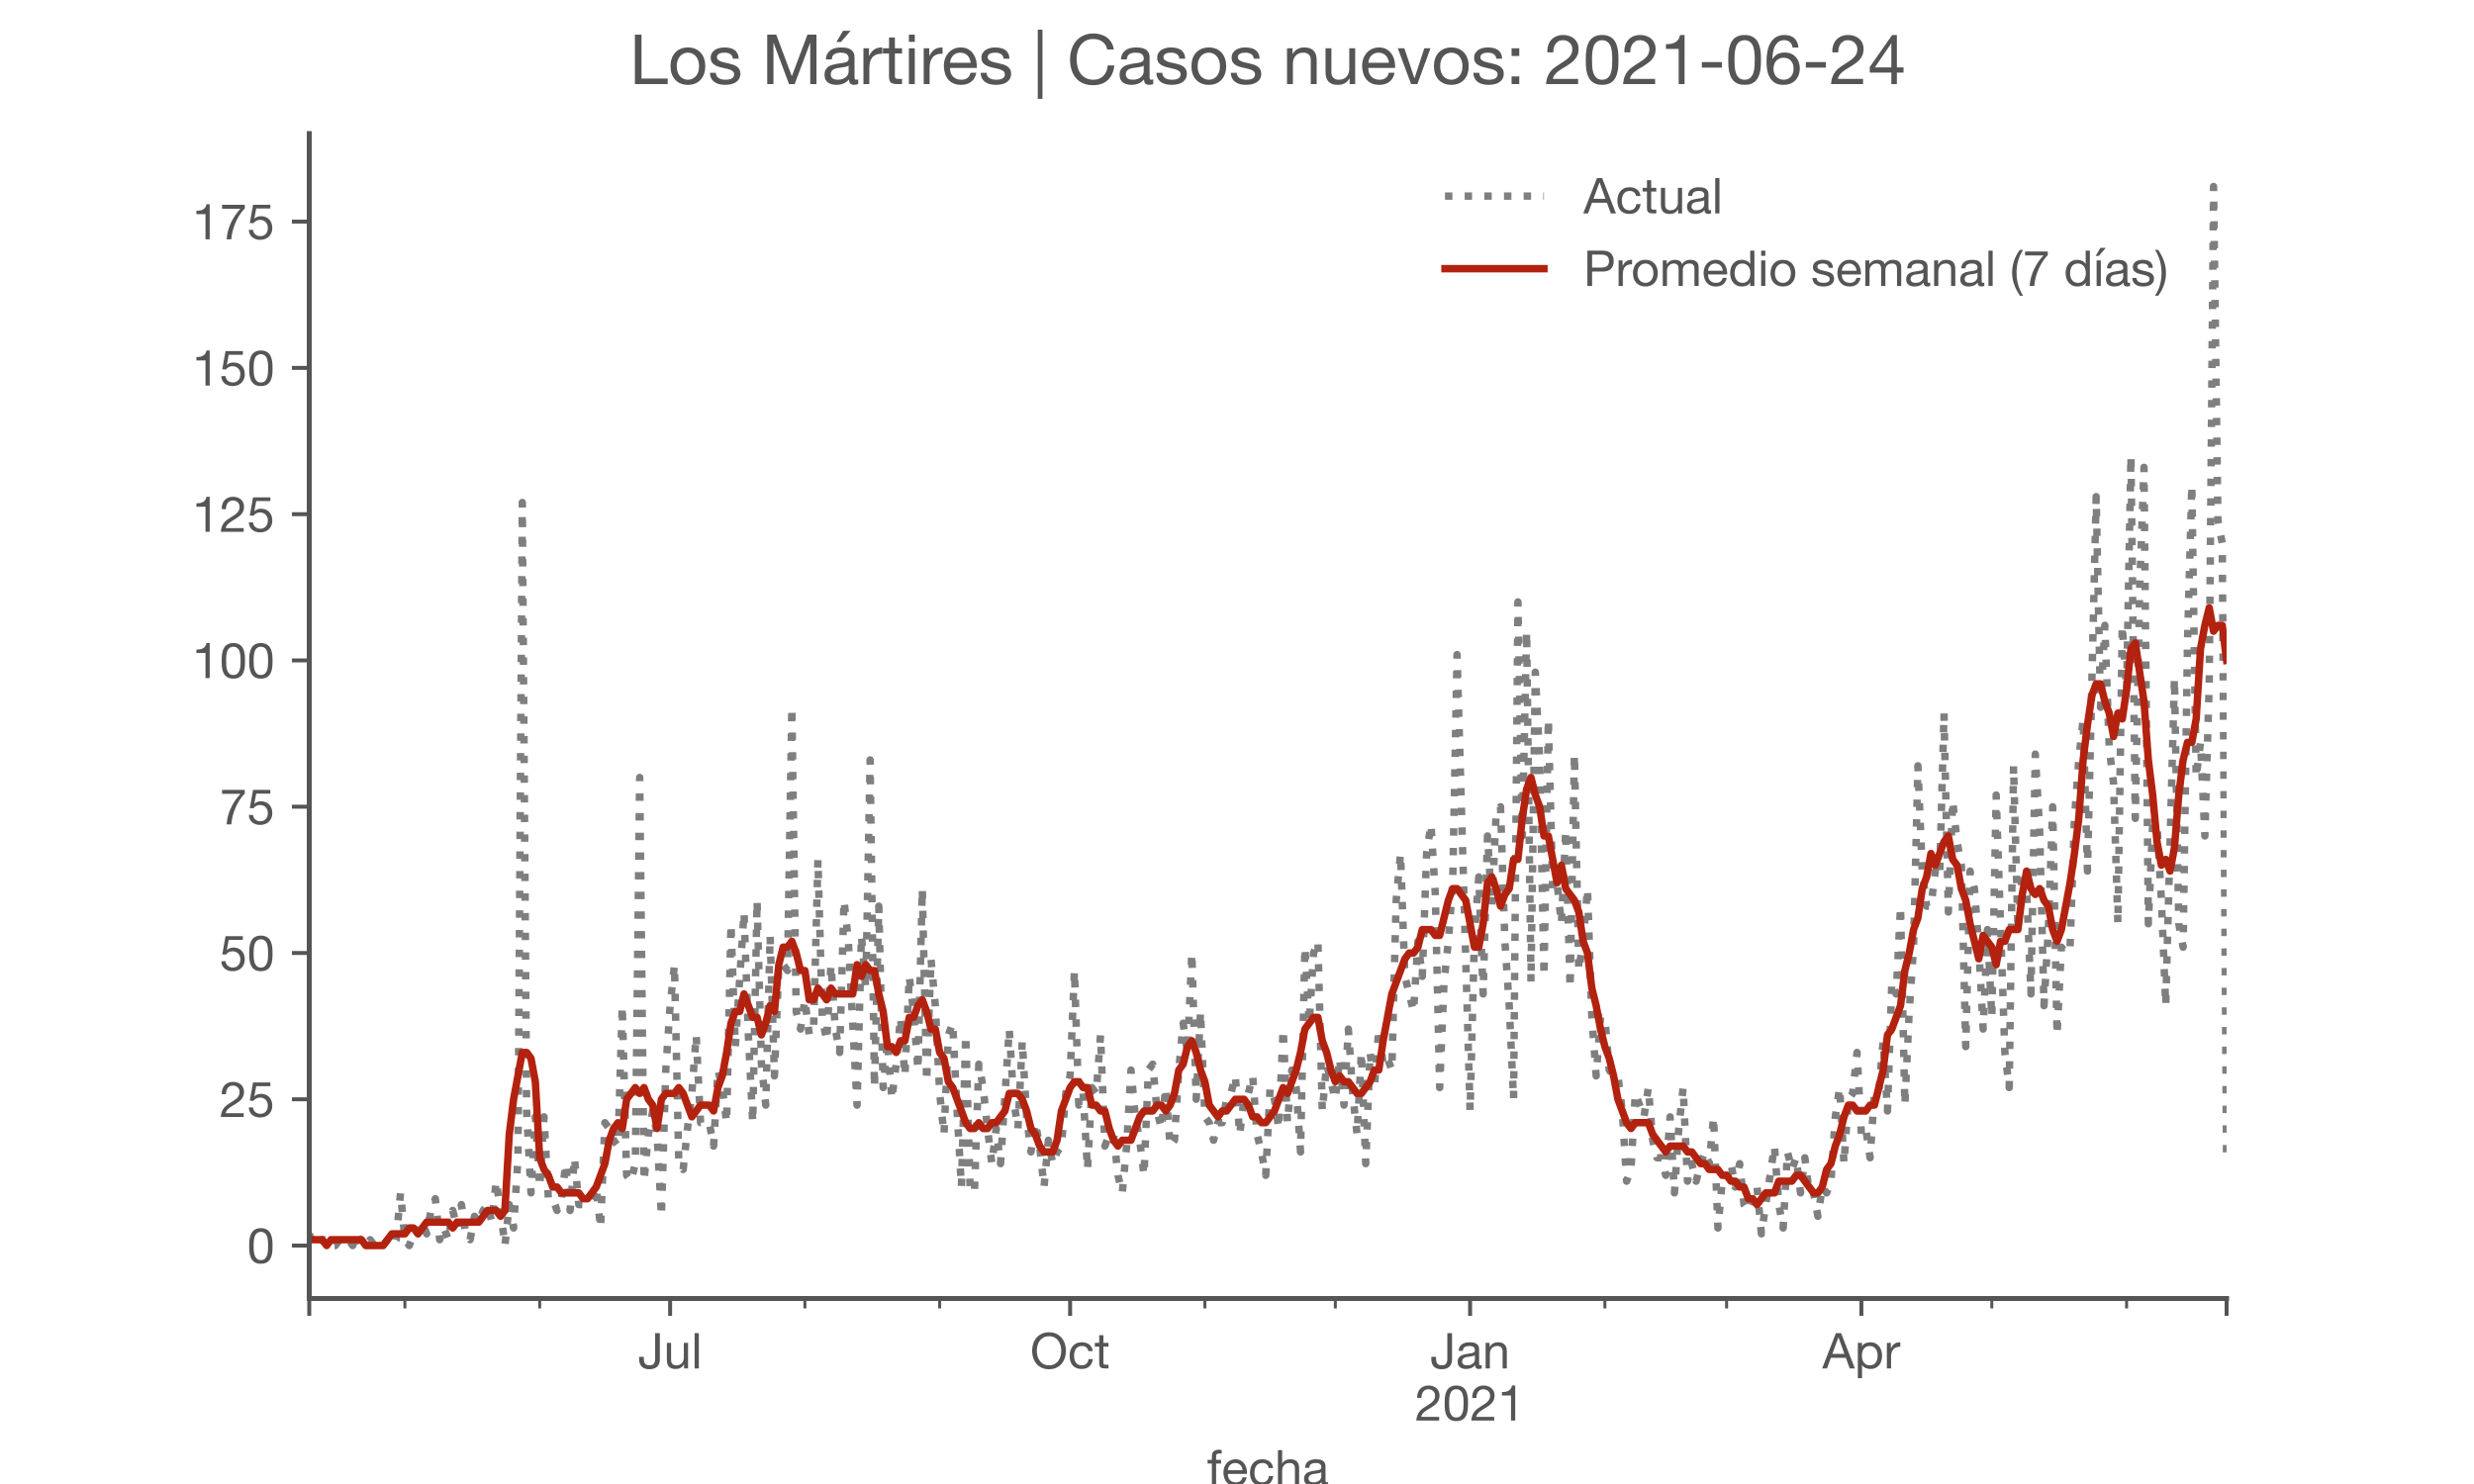 <?xml version="1.0" encoding="utf-8" standalone="no"?>
<!DOCTYPE svg PUBLIC "-//W3C//DTD SVG 1.1//EN"
  "http://www.w3.org/Graphics/SVG/1.1/DTD/svg11.dtd">
<!-- Created with matplotlib (https://matplotlib.org/) -->
<svg height="300pt" version="1.1" viewBox="0 0 500 300" width="500pt" xmlns="http://www.w3.org/2000/svg" xmlns:xlink="http://www.w3.org/1999/xlink">
 <defs>
  <style type="text/css">*{stroke-linecap:butt;stroke-linejoin:round;}</style>
 </defs>
 <g id="figure_1">
  <g id="patch_1">
   <path d="M 0 300 
L 500 300 
L 500 0 
L 0 0 
z
" style="fill:#ffffff;"/>
  </g>
  <g id="axes_1">
   <g id="patch_2">
    <path d="M 62.5 262.5 
L 450 262.5 
L 450 27 
L 62.5 27 
z
" style="fill:#ffffff;"/>
   </g>
   <g id="matplotlib.axis_1">
    <g id="xtick_1">
     <g id="line2d_1">
      <defs>
       <path d="M 0 0 
L 0 3.5 
" id="mb7d6f38ffa" style="stroke:#555555;stroke-width:0.8;"/>
      </defs>
      <g>
       <use style="fill:#555555;stroke:#555555;stroke-width:0.8;" x="62.5" xlink:href="#mb7d6f38ffa" y="262.5"/>
      </g>
     </g>
    </g>
    <g id="xtick_2">
     <g id="line2d_2">
      <g>
       <use style="fill:#555555;stroke:#555555;stroke-width:0.8;" x="135.431" xlink:href="#mb7d6f38ffa" y="262.5"/>
      </g>
     </g>
     <g id="text_1">
      <!-- Jul -->
      <g style="fill:#555555;" transform="translate(128.946 276.641)scale(0.1 -0.1)">
       <defs>
        <path d="M 44.094 17.797 
L 44.094 71.406 
L 34.594 71.406 
L 34.594 19.203 
Q 34.594 13.297 32.141 9.797 
Q 29.703 6.297 23.203 6.297 
Q 19.703 6.297 17.453 7.344 
Q 15.203 8.406 13.953 10.297 
Q 12.703 12.203 12.203 14.797 
Q 11.703 17.406 11.703 20.5 
L 11.703 23.5 
L 2.203 23.5 
L 2.203 19.094 
Q 2.203 8.906 7.594 3.656 
Q 13 -1.594 23 -1.594 
Q 29 -1.594 33.047 0.047 
Q 37.094 1.703 39.547 4.453 
Q 42 7.203 43.047 10.703 
Q 44.094 14.203 44.094 17.797 
z
" id="HelveticaNeue-74"/>
        <path d="M 49.203 0 
L 49.203 51.703 
L 40.703 51.703 
L 40.703 22.5 
Q 40.703 19 39.75 16.047 
Q 38.797 13.094 36.891 10.891 
Q 35 8.703 32.141 7.5 
Q 29.297 6.297 25.406 6.297 
Q 20.5 6.297 17.703 9.094 
Q 14.906 11.906 14.906 16.703 
L 14.906 51.703 
L 6.406 51.703 
L 6.406 17.703 
Q 6.406 13.5 7.25 10.047 
Q 8.094 6.594 10.188 4.094 
Q 12.297 1.594 15.688 0.25 
Q 19.094 -1.094 24.203 -1.094 
Q 29.906 -1.094 34.094 1.156 
Q 38.297 3.406 41 8.203 
L 41.203 8.203 
L 41.203 0 
z
" id="HelveticaNeue-117"/>
        <path d="M 6.906 71.406 
L 6.906 0 
L 15.406 0 
L 15.406 71.406 
z
" id="HelveticaNeue-108"/>
       </defs>
       <use xlink:href="#HelveticaNeue-74"/>
       <use x="51.9" xlink:href="#HelveticaNeue-117"/>
       <use x="107.5" xlink:href="#HelveticaNeue-108"/>
      </g>
     </g>
    </g>
    <g id="xtick_3">
     <g id="line2d_3">
      <g>
       <use style="fill:#555555;stroke:#555555;stroke-width:0.8;" x="216.27" xlink:href="#mb7d6f38ffa" y="262.5"/>
      </g>
     </g>
     <g id="text_2">
      <!-- Oct -->
      <g style="fill:#555555;" transform="translate(208.21 276.641)scale(0.1 -0.1)">
       <defs>
        <path d="M 13.297 35.703 
Q 13.297 41.094 14.688 46.344 
Q 16.094 51.594 19.094 55.797 
Q 22.094 60 26.797 62.547 
Q 31.5 65.094 38 65.094 
Q 44.5 65.094 49.203 62.547 
Q 53.906 60 56.906 55.797 
Q 59.906 51.594 61.297 46.344 
Q 62.703 41.094 62.703 35.703 
Q 62.703 30.297 61.297 25.047 
Q 59.906 19.797 56.906 15.594 
Q 53.906 11.406 49.203 8.844 
Q 44.5 6.297 38 6.297 
Q 31.5 6.297 26.797 8.844 
Q 22.094 11.406 19.094 15.594 
Q 16.094 19.797 14.688 25.047 
Q 13.297 30.297 13.297 35.703 
z
M 3.797 35.703 
Q 3.797 28.406 5.938 21.656 
Q 8.094 14.906 12.391 9.703 
Q 16.703 4.5 23.094 1.453 
Q 29.5 -1.594 38 -1.594 
Q 46.5 -1.594 52.891 1.453 
Q 59.297 4.5 63.594 9.703 
Q 67.906 14.906 70.047 21.656 
Q 72.203 28.406 72.203 35.703 
Q 72.203 43 70.047 49.75 
Q 67.906 56.5 63.594 61.703 
Q 59.297 66.906 52.891 70 
Q 46.5 73.094 38 73.094 
Q 29.5 73.094 23.094 70 
Q 16.703 66.906 12.391 61.703 
Q 8.094 56.5 5.938 49.75 
Q 3.797 43 3.797 35.703 
z
" id="HelveticaNeue-79"/>
        <path d="M 41.5 35.094 
L 50.297 35.094 
Q 49.797 39.703 47.891 43.047 
Q 46 46.406 43.047 48.594 
Q 40.094 50.797 36.25 51.844 
Q 32.406 52.906 28 52.906 
Q 21.906 52.906 17.297 50.75 
Q 12.703 48.594 9.641 44.844 
Q 6.594 41.094 5.094 36.047 
Q 3.594 31 3.594 25.203 
Q 3.594 19.406 5.141 14.547 
Q 6.703 9.703 9.75 6.203 
Q 12.797 2.703 17.344 0.797 
Q 21.906 -1.094 27.797 -1.094 
Q 37.703 -1.094 43.453 4.094 
Q 49.203 9.297 50.594 18.906 
L 41.906 18.906 
Q 41.094 12.906 37.547 9.594 
Q 34 6.297 27.703 6.297 
Q 23.703 6.297 20.797 7.891 
Q 17.906 9.5 16.094 12.141 
Q 14.297 14.797 13.438 18.188 
Q 12.594 21.594 12.594 25.203 
Q 12.594 29.094 13.391 32.75 
Q 14.203 36.406 16.047 39.203 
Q 17.906 42 21 43.703 
Q 24.094 45.406 28.703 45.406 
Q 34.094 45.406 37.297 42.703 
Q 40.5 40 41.5 35.094 
z
" id="HelveticaNeue-99"/>
        <path d="M 18.203 51.703 
L 18.203 67.203 
L 9.703 67.203 
L 9.703 51.703 
L 0.906 51.703 
L 0.906 44.203 
L 9.703 44.203 
L 9.703 11.297 
Q 9.703 7.703 10.391 5.5 
Q 11.094 3.297 12.547 2.094 
Q 14 0.906 16.344 0.453 
Q 18.703 0 22 0 
L 28.5 0 
L 28.5 7.5 
L 24.594 7.5 
Q 22.594 7.5 21.344 7.641 
Q 20.094 7.797 19.391 8.297 
Q 18.703 8.797 18.453 9.688 
Q 18.203 10.594 18.203 12.094 
L 18.203 44.203 
L 28.5 44.203 
L 28.5 51.703 
z
" id="HelveticaNeue-116"/>
       </defs>
       <use xlink:href="#HelveticaNeue-79"/>
       <use x="76" xlink:href="#HelveticaNeue-99"/>
       <use x="129.7" xlink:href="#HelveticaNeue-116"/>
      </g>
     </g>
    </g>
    <g id="xtick_4">
     <g id="line2d_4">
      <g>
       <use style="fill:#555555;stroke:#555555;stroke-width:0.8;" x="297.109" xlink:href="#mb7d6f38ffa" y="262.5"/>
      </g>
     </g>
     <g id="text_3">
      <!-- Jan -->
      <g style="fill:#555555;" transform="translate(289.049 276.641)scale(0.1 -0.1)">
       <defs>
        <path d="M 52.203 0.203 
Q 50 -1.094 46.094 -1.094 
Q 42.797 -1.094 40.844 0.75 
Q 38.906 2.594 38.906 6.797 
Q 35.406 2.594 30.75 0.75 
Q 26.094 -1.094 20.703 -1.094 
Q 17.203 -1.094 14.047 -0.297 
Q 10.906 0.5 8.594 2.203 
Q 6.297 3.906 4.938 6.656 
Q 3.594 9.406 3.594 13.297 
Q 3.594 17.703 5.094 20.5 
Q 6.594 23.297 9.047 25.047 
Q 11.5 26.797 14.641 27.688 
Q 17.797 28.594 21.094 29.203 
Q 24.594 29.906 27.75 30.25 
Q 30.906 30.594 33.297 31.25 
Q 35.703 31.906 37.094 33.156 
Q 38.5 34.406 38.5 36.797 
Q 38.5 39.594 37.453 41.297 
Q 36.406 43 34.75 43.891 
Q 33.094 44.797 31.047 45.094 
Q 29 45.406 27 45.406 
Q 21.594 45.406 18 43.344 
Q 14.406 41.297 14.094 35.594 
L 5.594 35.594 
Q 5.797 40.406 7.594 43.703 
Q 9.406 47 12.406 49.047 
Q 15.406 51.094 19.25 52 
Q 23.094 52.906 27.5 52.906 
Q 31 52.906 34.453 52.406 
Q 37.906 51.906 40.703 50.344 
Q 43.5 48.797 45.203 46 
Q 46.906 43.203 46.906 38.703 
L 46.906 12.094 
Q 46.906 9.094 47.25 7.688 
Q 47.594 6.297 49.594 6.297 
Q 50.703 6.297 52.203 6.797 
z
M 38.406 26.703 
Q 36.797 25.5 34.188 24.953 
Q 31.594 24.406 28.75 24.047 
Q 25.906 23.703 23 23.25 
Q 20.094 22.797 17.797 21.797 
Q 15.5 20.797 14.047 18.938 
Q 12.594 17.094 12.594 13.906 
Q 12.594 11.797 13.438 10.344 
Q 14.297 8.906 15.641 8 
Q 17 7.094 18.797 6.688 
Q 20.594 6.297 22.594 6.297 
Q 26.797 6.297 29.797 7.438 
Q 32.797 8.594 34.688 10.344 
Q 36.594 12.094 37.5 14.141 
Q 38.406 16.203 38.406 18 
z
" id="HelveticaNeue-97"/>
        <path d="M 6.406 51.703 
L 6.406 0 
L 14.906 0 
L 14.906 29.203 
Q 14.906 32.703 15.844 35.641 
Q 16.797 38.594 18.688 40.797 
Q 20.594 43 23.438 44.203 
Q 26.297 45.406 30.203 45.406 
Q 35.094 45.406 37.891 42.594 
Q 40.703 39.797 40.703 35 
L 40.703 0 
L 49.203 0 
L 49.203 34 
Q 49.203 38.203 48.344 41.641 
Q 47.5 45.094 45.391 47.594 
Q 43.297 50.094 39.891 51.5 
Q 36.5 52.906 31.406 52.906 
Q 19.906 52.906 14.594 43.5 
L 14.406 43.5 
L 14.406 51.703 
z
" id="HelveticaNeue-110"/>
       </defs>
       <use xlink:href="#HelveticaNeue-74"/>
       <use x="51.9" xlink:href="#HelveticaNeue-97"/>
       <use x="105.6" xlink:href="#HelveticaNeue-110"/>
      </g>
      <!-- 2021 -->
      <g style="fill:#555555;" transform="translate(285.99 287.18)scale(0.1 -0.1)">
       <defs>
        <path d="M 4.406 45.797 
L 12.906 45.797 
Q 12.797 49 13.547 52.141 
Q 14.297 55.297 16 57.797 
Q 17.703 60.297 20.344 61.844 
Q 23 63.406 26.703 63.406 
Q 29.5 63.406 32 62.5 
Q 34.5 61.594 36.344 59.891 
Q 38.203 58.203 39.297 55.844 
Q 40.406 53.5 40.406 50.594 
Q 40.406 46.906 39.25 44.094 
Q 38.094 41.297 35.844 38.891 
Q 33.594 36.5 30.188 34.141 
Q 26.797 31.797 22.297 29 
Q 18.594 26.797 15.188 24.297 
Q 11.797 21.797 9.094 18.5 
Q 6.406 15.203 4.656 10.75 
Q 2.906 6.297 2.406 0 
L 48.703 0 
L 48.703 7.5 
L 12.297 7.5 
Q 12.906 10.797 14.844 13.344 
Q 16.797 15.906 19.547 18.094 
Q 22.297 20.297 25.594 22.25 
Q 28.906 24.203 32.203 26.203 
Q 35.5 28.297 38.594 30.594 
Q 41.703 32.906 44.094 35.75 
Q 46.5 38.594 47.953 42.188 
Q 49.406 45.797 49.406 50.5 
Q 49.406 55.5 47.656 59.297 
Q 45.906 63.094 42.906 65.641 
Q 39.906 68.203 35.844 69.547 
Q 31.797 70.906 27.203 70.906 
Q 21.594 70.906 17.188 69 
Q 12.797 67.094 9.844 63.75 
Q 6.906 60.406 5.5 55.797 
Q 4.094 51.203 4.406 45.797 
z
" id="HelveticaNeue-50"/>
        <path d="M 13.203 34.906 
Q 13.203 37.5 13.25 40.641 
Q 13.297 43.797 13.75 46.938 
Q 14.203 50.094 15.047 53.094 
Q 15.906 56.094 17.547 58.344 
Q 19.203 60.594 21.703 62 
Q 24.203 63.406 27.797 63.406 
Q 31.406 63.406 33.906 62 
Q 36.406 60.594 38.047 58.344 
Q 39.703 56.094 40.547 53.094 
Q 41.406 50.094 41.844 46.938 
Q 42.297 43.797 42.344 40.641 
Q 42.406 37.5 42.406 34.906 
Q 42.406 30.906 42.156 25.953 
Q 41.906 21 40.547 16.641 
Q 39.203 12.297 36.203 9.297 
Q 33.203 6.297 27.797 6.297 
Q 22.406 6.297 19.406 9.297 
Q 16.406 12.297 15.047 16.641 
Q 13.703 21 13.453 25.953 
Q 13.203 30.906 13.203 34.906 
z
M 4.203 34.797 
Q 4.203 30.906 4.391 26.703 
Q 4.594 22.5 5.391 18.5 
Q 6.203 14.5 7.703 10.953 
Q 9.203 7.406 11.797 4.703 
Q 14.406 2 18.344 0.453 
Q 22.297 -1.094 27.797 -1.094 
Q 33.406 -1.094 37.297 0.453 
Q 41.203 2 43.797 4.703 
Q 46.406 7.406 47.906 10.953 
Q 49.406 14.5 50.203 18.5 
Q 51 22.5 51.203 26.703 
Q 51.406 30.906 51.406 34.797 
Q 51.406 38.703 51.203 42.891 
Q 51 47.094 50.203 51.094 
Q 49.406 55.094 47.906 58.688 
Q 46.406 62.297 43.797 65 
Q 41.203 67.703 37.25 69.297 
Q 33.297 70.906 27.797 70.906 
Q 22.297 70.906 18.344 69.297 
Q 14.406 67.703 11.797 65 
Q 9.203 62.297 7.703 58.688 
Q 6.203 55.094 5.391 51.094 
Q 4.594 47.094 4.391 42.891 
Q 4.203 38.703 4.203 34.797 
z
" id="HelveticaNeue-48"/>
        <path d="M 35.594 0 
L 35.594 70.906 
L 29.094 70.906 
Q 28.406 66.906 26.5 64.297 
Q 24.594 61.703 21.844 60.203 
Q 19.094 58.703 15.688 58.141 
Q 12.297 57.594 8.703 57.594 
L 8.703 50.797 
L 27.094 50.797 
L 27.094 0 
z
" id="HelveticaNeue-49"/>
       </defs>
       <use xlink:href="#HelveticaNeue-50"/>
       <use x="55.6" xlink:href="#HelveticaNeue-48"/>
       <use x="111.2" xlink:href="#HelveticaNeue-50"/>
       <use x="166.8" xlink:href="#HelveticaNeue-49"/>
      </g>
     </g>
    </g>
    <g id="xtick_5">
     <g id="line2d_5">
      <g>
       <use style="fill:#555555;stroke:#555555;stroke-width:0.8;" x="376.19" xlink:href="#mb7d6f38ffa" y="262.5"/>
      </g>
     </g>
     <g id="text_4">
      <!-- Apr -->
      <g style="fill:#555555;" transform="translate(368.321 276.641)scale(0.1 -0.1)">
       <defs>
        <path d="M 20.094 29.5 
L 32.203 62.797 
L 32.406 62.797 
L 44.297 29.5 
z
M 27.203 71.406 
L -0.594 0 
L 9.094 0 
L 17.094 21.5 
L 47.297 21.5 
L 55.094 0 
L 65.594 0 
L 37.703 71.406 
z
" id="HelveticaNeue-65"/>
        <path d="M 6.703 51.703 
L 6.703 -19.703 
L 15.203 -19.703 
L 15.203 6.906 
L 15.406 6.906 
Q 16.797 4.594 18.844 3.047 
Q 20.906 1.5 23.203 0.594 
Q 25.5 -0.297 27.844 -0.688 
Q 30.203 -1.094 32.094 -1.094 
Q 38 -1.094 42.453 1 
Q 46.906 3.094 49.844 6.75 
Q 52.797 10.406 54.25 15.297 
Q 55.703 20.203 55.703 25.703 
Q 55.703 31.203 54.203 36.094 
Q 52.703 41 49.75 44.75 
Q 46.797 48.5 42.344 50.703 
Q 37.906 52.906 31.906 52.906 
Q 26.5 52.906 22 50.953 
Q 17.5 49 15.406 44.703 
L 15.203 44.703 
L 15.203 51.703 
z
M 46.703 26.297 
Q 46.703 22.5 45.891 18.891 
Q 45.094 15.297 43.297 12.5 
Q 41.5 9.703 38.547 8 
Q 35.594 6.297 31.203 6.297 
Q 26.797 6.297 23.688 7.938 
Q 20.594 9.594 18.641 12.297 
Q 16.703 15 15.797 18.547 
Q 14.906 22.094 14.906 25.906 
Q 14.906 29.5 15.75 33 
Q 16.594 36.5 18.5 39.25 
Q 20.406 42 23.406 43.703 
Q 26.406 45.406 30.703 45.406 
Q 34.797 45.406 37.844 43.797 
Q 40.906 42.203 42.844 39.5 
Q 44.797 36.797 45.75 33.344 
Q 46.703 29.906 46.703 26.297 
z
" id="HelveticaNeue-112"/>
        <path d="M 6.094 51.703 
L 6.094 0 
L 14.594 0 
L 14.594 23 
Q 14.594 28 15.594 31.844 
Q 16.594 35.703 18.797 38.391 
Q 21 41.094 24.594 42.5 
Q 28.203 43.906 33.297 43.906 
L 33.297 52.906 
Q 26.406 53.094 21.906 50.094 
Q 17.406 47.094 14.297 40.797 
L 14.094 40.797 
L 14.094 51.703 
z
" id="HelveticaNeue-114"/>
       </defs>
       <use xlink:href="#HelveticaNeue-65"/>
       <use x="64.8" xlink:href="#HelveticaNeue-112"/>
       <use x="124.1" xlink:href="#HelveticaNeue-114"/>
      </g>
     </g>
    </g>
    <g id="xtick_6">
     <g id="line2d_6">
      <g>
       <use style="fill:#555555;stroke:#555555;stroke-width:0.8;" x="450" xlink:href="#mb7d6f38ffa" y="262.5"/>
      </g>
     </g>
    </g>
    <g id="xtick_7">
     <g id="line2d_7">
      <defs>
       <path d="M 0 0 
L 0 2 
" id="mb9c20e9022" style="stroke:#555555;stroke-width:0.6;"/>
      </defs>
      <g>
       <use style="fill:#555555;stroke:#555555;stroke-width:0.6;" x="81.831" xlink:href="#mb9c20e9022" y="262.5"/>
      </g>
     </g>
    </g>
    <g id="xtick_8">
     <g id="line2d_8">
      <g>
       <use style="fill:#555555;stroke:#555555;stroke-width:0.6;" x="109.07" xlink:href="#mb9c20e9022" y="262.5"/>
      </g>
     </g>
    </g>
    <g id="xtick_9">
     <g id="line2d_9">
      <g>
       <use style="fill:#555555;stroke:#555555;stroke-width:0.6;" x="162.67" xlink:href="#mb9c20e9022" y="262.5"/>
      </g>
     </g>
    </g>
    <g id="xtick_10">
     <g id="line2d_10">
      <g>
       <use style="fill:#555555;stroke:#555555;stroke-width:0.6;" x="189.909" xlink:href="#mb9c20e9022" y="262.5"/>
      </g>
     </g>
    </g>
    <g id="xtick_11">
     <g id="line2d_11">
      <g>
       <use style="fill:#555555;stroke:#555555;stroke-width:0.6;" x="243.509" xlink:href="#mb9c20e9022" y="262.5"/>
      </g>
     </g>
    </g>
    <g id="xtick_12">
     <g id="line2d_12">
      <g>
       <use style="fill:#555555;stroke:#555555;stroke-width:0.6;" x="269.87" xlink:href="#mb9c20e9022" y="262.5"/>
      </g>
     </g>
    </g>
    <g id="xtick_13">
     <g id="line2d_13">
      <g>
       <use style="fill:#555555;stroke:#555555;stroke-width:0.6;" x="324.348" xlink:href="#mb9c20e9022" y="262.5"/>
      </g>
     </g>
    </g>
    <g id="xtick_14">
     <g id="line2d_14">
      <g>
       <use style="fill:#555555;stroke:#555555;stroke-width:0.6;" x="348.951" xlink:href="#mb9c20e9022" y="262.5"/>
      </g>
     </g>
    </g>
    <g id="xtick_15">
     <g id="line2d_15">
      <g>
       <use style="fill:#555555;stroke:#555555;stroke-width:0.6;" x="402.551" xlink:href="#mb9c20e9022" y="262.5"/>
      </g>
     </g>
    </g>
    <g id="xtick_16">
     <g id="line2d_16">
      <g>
       <use style="fill:#555555;stroke:#555555;stroke-width:0.6;" x="429.79" xlink:href="#mb9c20e9022" y="262.5"/>
      </g>
     </g>
    </g>
    <g id="text_5">
     <!-- fecha -->
     <g style="fill:#555555;" transform="translate(243.935 300.291)scale(0.1 -0.1)">
      <defs>
       <path d="M 9.906 44.203 
L 9.906 0 
L 18.406 0 
L 18.406 44.203 
L 28.406 44.203 
L 28.406 51.703 
L 18.406 51.703 
L 18.406 58.906 
Q 18.406 62.297 20.094 63.5 
Q 21.797 64.703 24.906 64.703 
Q 26 64.703 27.297 64.547 
Q 28.594 64.406 29.703 64 
L 29.703 71.406 
Q 28.5 71.797 26.953 72 
Q 25.406 72.203 24.203 72.203 
Q 17.203 72.203 13.547 68.953 
Q 9.906 65.703 9.906 59.406 
L 9.906 51.703 
L 1.203 51.703 
L 1.203 44.203 
z
" id="HelveticaNeue-102"/>
       <path d="M 42.297 30.797 
L 12.594 30.797 
Q 12.797 33.797 13.891 36.438 
Q 15 39.094 16.891 41.094 
Q 18.797 43.094 21.438 44.25 
Q 24.094 45.406 27.406 45.406 
Q 30.594 45.406 33.25 44.25 
Q 35.906 43.094 37.844 41.141 
Q 39.797 39.203 40.938 36.5 
Q 42.094 33.797 42.297 30.797 
z
M 50.5 16.406 
L 42.094 16.406 
Q 41 11.297 37.547 8.797 
Q 34.094 6.297 28.703 6.297 
Q 24.5 6.297 21.391 7.688 
Q 18.297 9.094 16.297 11.438 
Q 14.297 13.797 13.391 16.844 
Q 12.5 19.906 12.594 23.297 
L 51.297 23.297 
Q 51.5 28 50.453 33.203 
Q 49.406 38.406 46.656 42.797 
Q 43.906 47.203 39.344 50.047 
Q 34.797 52.906 27.906 52.906 
Q 22.594 52.906 18.141 50.906 
Q 13.703 48.906 10.453 45.297 
Q 7.203 41.703 5.391 36.797 
Q 3.594 31.906 3.594 26 
Q 3.797 20.094 5.344 15.094 
Q 6.906 10.094 10 6.5 
Q 13.094 2.906 17.641 0.906 
Q 22.203 -1.094 28.406 -1.094 
Q 37.203 -1.094 43 3.297 
Q 48.797 7.703 50.5 16.406 
z
" id="HelveticaNeue-101"/>
       <path d="M 6.406 71.406 
L 6.406 0 
L 14.906 0 
L 14.906 29.203 
Q 14.906 32.703 15.844 35.641 
Q 16.797 38.594 18.688 40.797 
Q 20.594 43 23.438 44.203 
Q 26.297 45.406 30.203 45.406 
Q 35.094 45.406 37.891 42.594 
Q 40.703 39.797 40.703 35 
L 40.703 0 
L 49.203 0 
L 49.203 34 
Q 49.203 38.203 48.344 41.641 
Q 47.5 45.094 45.391 47.594 
Q 43.297 50.094 39.891 51.5 
Q 36.5 52.906 31.406 52.906 
Q 29.094 52.906 26.641 52.406 
Q 24.203 51.906 21.953 50.844 
Q 19.703 49.797 17.891 48.141 
Q 16.094 46.5 15.094 44.094 
L 14.906 44.094 
L 14.906 71.406 
z
" id="HelveticaNeue-104"/>
      </defs>
      <use xlink:href="#HelveticaNeue-102"/>
      <use x="29.6" xlink:href="#HelveticaNeue-101"/>
      <use x="83.3" xlink:href="#HelveticaNeue-99"/>
      <use x="137" xlink:href="#HelveticaNeue-104"/>
      <use x="192.6" xlink:href="#HelveticaNeue-97"/>
     </g>
    </g>
   </g>
   <g id="matplotlib.axis_2">
    <g id="ytick_1">
     <g id="line2d_17">
      <defs>
       <path d="M 0 0 
L -3.5 0 
" id="mc679910fbf" style="stroke:#555555;stroke-width:0.8;"/>
      </defs>
      <g>
       <use style="fill:#555555;stroke:#555555;stroke-width:0.8;" x="62.5" xlink:href="#mc679910fbf" y="251.795"/>
      </g>
     </g>
     <g id="text_6">
      <!-- 0 -->
      <g style="fill:#555555;" transform="translate(49.941 255.366)scale(0.1 -0.1)">
       <use xlink:href="#HelveticaNeue-48"/>
      </g>
     </g>
    </g>
    <g id="ytick_2">
     <g id="line2d_18">
      <g>
       <use style="fill:#555555;stroke:#555555;stroke-width:0.8;" x="62.5" xlink:href="#mc679910fbf" y="222.225"/>
      </g>
     </g>
     <g id="text_7">
      <!-- 25 -->
      <g style="fill:#555555;" transform="translate(44.381 225.795)scale(0.1 -0.1)">
       <defs>
        <path d="M 47 62.203 
L 47 69.703 
L 12 69.703 
L 5.406 32.906 
L 12.703 32.5 
Q 15.203 35.5 18.453 37.344 
Q 21.703 39.203 25.906 39.203 
Q 29.5 39.203 32.453 38 
Q 35.406 36.797 37.5 34.641 
Q 39.594 32.5 40.75 29.547 
Q 41.906 26.594 41.906 23.094 
Q 41.906 18.906 40.703 15.75 
Q 39.5 12.594 37.453 10.5 
Q 35.406 8.406 32.656 7.344 
Q 29.906 6.297 26.906 6.297 
Q 23.703 6.297 21.047 7.25 
Q 18.406 8.203 16.453 9.953 
Q 14.5 11.703 13.344 14.047 
Q 12.203 16.406 12 19.094 
L 3.5 19.094 
Q 3.594 14.297 5.391 10.5 
Q 7.203 6.703 10.297 4.141 
Q 13.406 1.594 17.453 0.25 
Q 21.5 -1.094 26.094 -1.094 
Q 32.297 -1.094 36.938 0.844 
Q 41.594 2.797 44.688 6.094 
Q 47.797 9.406 49.344 13.656 
Q 50.906 17.906 50.906 22.406 
Q 50.906 28.5 49.094 33.047 
Q 47.297 37.594 44.188 40.641 
Q 41.094 43.703 36.891 45.203 
Q 32.703 46.703 28 46.703 
Q 24.406 46.703 20.75 45.453 
Q 17.094 44.203 14.797 41.594 
L 14.594 41.797 
L 18.406 62.203 
z
" id="HelveticaNeue-53"/>
       </defs>
       <use xlink:href="#HelveticaNeue-50"/>
       <use x="55.6" xlink:href="#HelveticaNeue-53"/>
      </g>
     </g>
    </g>
    <g id="ytick_3">
     <g id="line2d_19">
      <g>
       <use style="fill:#555555;stroke:#555555;stroke-width:0.8;" x="62.5" xlink:href="#mc679910fbf" y="192.654"/>
      </g>
     </g>
     <g id="text_8">
      <!-- 50 -->
      <g style="fill:#555555;" transform="translate(44.381 196.225)scale(0.1 -0.1)">
       <use xlink:href="#HelveticaNeue-53"/>
       <use x="55.6" xlink:href="#HelveticaNeue-48"/>
      </g>
     </g>
    </g>
    <g id="ytick_4">
     <g id="line2d_20">
      <g>
       <use style="fill:#555555;stroke:#555555;stroke-width:0.8;" x="62.5" xlink:href="#mc679910fbf" y="163.084"/>
      </g>
     </g>
     <g id="text_9">
      <!-- 75 -->
      <g style="fill:#555555;" transform="translate(44.381 166.654)scale(0.1 -0.1)">
       <defs>
        <path d="M 50.906 62.406 
L 50.906 69.703 
L 5 69.703 
L 5 61.703 
L 42.203 61.703 
Q 36.594 55.797 31.75 48.797 
Q 26.906 41.797 23.203 33.938 
Q 19.5 26.094 17.141 17.547 
Q 14.797 9 14.203 0 
L 23.703 0 
Q 24.203 8.297 26.5 17.094 
Q 28.797 25.906 32.438 34.203 
Q 36.094 42.5 40.797 49.797 
Q 45.5 57.094 50.906 62.406 
z
" id="HelveticaNeue-55"/>
       </defs>
       <use xlink:href="#HelveticaNeue-55"/>
       <use x="55.6" xlink:href="#HelveticaNeue-53"/>
      </g>
     </g>
    </g>
    <g id="ytick_5">
     <g id="line2d_21">
      <g>
       <use style="fill:#555555;stroke:#555555;stroke-width:0.8;" x="62.5" xlink:href="#mc679910fbf" y="133.513"/>
      </g>
     </g>
     <g id="text_10">
      <!-- 100 -->
      <g style="fill:#555555;" transform="translate(38.822 137.083)scale(0.1 -0.1)">
       <use xlink:href="#HelveticaNeue-49"/>
       <use x="55.6" xlink:href="#HelveticaNeue-48"/>
       <use x="111.2" xlink:href="#HelveticaNeue-48"/>
      </g>
     </g>
    </g>
    <g id="ytick_6">
     <g id="line2d_22">
      <g>
       <use style="fill:#555555;stroke:#555555;stroke-width:0.8;" x="62.5" xlink:href="#mc679910fbf" y="103.943"/>
      </g>
     </g>
     <g id="text_11">
      <!-- 125 -->
      <g style="fill:#555555;" transform="translate(38.822 107.513)scale(0.1 -0.1)">
       <use xlink:href="#HelveticaNeue-49"/>
       <use x="55.6" xlink:href="#HelveticaNeue-50"/>
       <use x="111.2" xlink:href="#HelveticaNeue-53"/>
      </g>
     </g>
    </g>
    <g id="ytick_7">
     <g id="line2d_23">
      <g>
       <use style="fill:#555555;stroke:#555555;stroke-width:0.8;" x="62.5" xlink:href="#mc679910fbf" y="74.372"/>
      </g>
     </g>
     <g id="text_12">
      <!-- 150 -->
      <g style="fill:#555555;" transform="translate(38.822 77.942)scale(0.1 -0.1)">
       <use xlink:href="#HelveticaNeue-49"/>
       <use x="55.6" xlink:href="#HelveticaNeue-53"/>
       <use x="111.2" xlink:href="#HelveticaNeue-48"/>
      </g>
     </g>
    </g>
    <g id="ytick_8">
     <g id="line2d_24">
      <g>
       <use style="fill:#555555;stroke:#555555;stroke-width:0.8;" x="62.5" xlink:href="#mc679910fbf" y="44.801"/>
      </g>
     </g>
     <g id="text_13">
      <!-- 175 -->
      <g style="fill:#555555;" transform="translate(38.822 48.372)scale(0.1 -0.1)">
       <use xlink:href="#HelveticaNeue-49"/>
       <use x="55.6" xlink:href="#HelveticaNeue-55"/>
       <use x="111.2" xlink:href="#HelveticaNeue-53"/>
      </g>
     </g>
    </g>
   </g>
   <g id="line2d_25">
    <path clip-path="url(#pcf7be9cd0e)" d="M 62.5 249.43 
L 63.379 251.795 
L 64.257 251.795 
L 65.136 250.613 
L 66.015 250.613 
L 66.893 251.795 
L 67.772 251.795 
L 68.651 250.613 
L 70.408 250.613 
L 71.287 251.795 
L 72.166 249.43 
L 73.044 251.795 
L 73.923 251.795 
L 74.802 250.613 
L 75.68 251.795 
L 77.438 251.795 
L 78.316 250.613 
L 79.195 251.795 
L 80.074 250.613 
L 80.952 241.15 
L 81.831 250.613 
L 82.71 251.795 
L 83.588 249.43 
L 84.467 249.43 
L 85.346 247.064 
L 86.224 249.43 
L 87.103 244.699 
L 87.982 242.333 
L 88.861 250.613 
L 89.739 248.247 
L 90.618 250.613 
L 91.497 244.699 
L 92.375 248.247 
L 93.254 243.516 
L 94.133 249.43 
L 95.011 250.613 
L 95.89 245.881 
L 96.769 247.064 
L 97.647 244.699 
L 98.526 243.516 
L 99.405 247.064 
L 100.283 238.784 
L 101.162 244.699 
L 102.041 251.795 
L 102.92 243.516 
L 103.798 248.247 
L 104.677 234.053 
L 105.556 101.577 
L 106.434 224.591 
L 107.313 241.15 
L 108.192 225.773 
L 109.07 239.967 
L 109.949 225.773 
L 110.828 242.333 
L 111.706 242.333 
L 112.585 244.699 
L 113.464 242.333 
L 114.342 235.236 
L 115.221 244.699 
L 116.1 234.053 
L 116.978 243.516 
L 118.736 243.516 
L 119.615 242.333 
L 120.493 239.967 
L 121.372 248.247 
L 122.251 226.956 
L 123.129 228.139 
L 124.008 230.505 
L 124.887 231.687 
L 125.765 203.3 
L 126.644 237.602 
L 127.523 238.784 
L 128.401 235.236 
L 129.28 157.17 
L 130.159 238.784 
L 131.037 229.322 
L 131.916 224.591 
L 132.795 229.322 
L 133.673 245.881 
L 134.552 216.311 
L 135.431 203.3 
L 136.31 195.02 
L 137.188 235.236 
L 138.067 236.419 
L 138.946 228.139 
L 139.824 221.042 
L 140.703 209.214 
L 141.582 226.956 
L 143.339 226.956 
L 144.218 231.687 
L 145.096 216.311 
L 145.975 219.859 
L 146.854 226.956 
L 147.732 186.74 
L 148.611 211.579 
L 150.368 184.375 
L 151.247 209.214 
L 152.126 226.956 
L 153.005 182.009 
L 153.883 215.128 
L 154.762 223.408 
L 155.641 189.106 
L 156.519 217.494 
L 157.398 195.02 
L 158.277 195.02 
L 159.155 196.203 
L 160.034 142.976 
L 160.913 204.483 
L 161.791 208.031 
L 162.67 202.117 
L 163.549 209.214 
L 164.427 208.031 
L 165.306 173.729 
L 166.185 205.665 
L 167.063 210.397 
L 167.942 195.02 
L 168.821 208.031 
L 169.7 212.762 
L 170.578 182.009 
L 171.457 190.289 
L 173.214 223.408 
L 174.093 189.106 
L 174.972 199.751 
L 175.85 153.621 
L 176.729 219.859 
L 177.608 183.192 
L 178.486 219.859 
L 179.365 210.397 
L 180.244 222.225 
L 181.122 215.128 
L 182.001 205.665 
L 182.88 217.494 
L 183.759 197.386 
L 184.637 204.483 
L 185.516 216.311 
L 186.395 179.643 
L 187.273 218.676 
L 188.152 193.837 
L 189.031 203.3 
L 189.909 221.042 
L 190.788 229.322 
L 191.667 209.214 
L 192.545 206.848 
L 193.424 224.591 
L 194.303 239.967 
L 195.181 209.214 
L 196.06 239.967 
L 196.939 241.15 
L 197.817 215.128 
L 198.696 219.859 
L 199.575 228.139 
L 200.454 235.236 
L 201.332 228.139 
L 202.211 235.236 
L 203.968 208.031 
L 204.847 222.225 
L 205.726 228.139 
L 206.604 210.397 
L 207.483 225.773 
L 208.362 232.87 
L 209.24 226.956 
L 210.119 231.687 
L 210.998 239.967 
L 211.876 230.505 
L 212.755 235.236 
L 213.634 232.87 
L 214.512 231.687 
L 215.391 221.042 
L 216.27 217.494 
L 217.149 196.203 
L 218.027 223.408 
L 218.906 221.042 
L 219.785 236.419 
L 220.663 219.859 
L 221.542 221.042 
L 222.421 209.214 
L 223.299 231.687 
L 224.178 229.322 
L 225.057 229.322 
L 225.935 237.602 
L 226.814 241.15 
L 227.693 231.687 
L 228.571 216.311 
L 229.45 225.773 
L 230.329 230.505 
L 231.207 237.602 
L 232.086 216.311 
L 232.965 215.128 
L 233.844 224.591 
L 234.722 228.139 
L 235.601 219.859 
L 236.48 231.687 
L 237.358 230.505 
L 238.237 216.311 
L 239.116 206.848 
L 239.994 212.762 
L 240.873 192.654 
L 241.752 222.225 
L 242.63 204.483 
L 243.509 225.773 
L 244.388 226.956 
L 245.266 230.505 
L 246.145 226.956 
L 247.024 226.956 
L 247.902 222.225 
L 248.781 221.042 
L 249.66 217.494 
L 250.539 229.322 
L 251.417 222.225 
L 252.296 221.042 
L 253.175 217.494 
L 254.053 229.322 
L 254.932 232.87 
L 255.811 237.602 
L 256.689 219.859 
L 257.568 222.225 
L 258.447 228.139 
L 259.325 208.031 
L 260.204 226.956 
L 261.083 216.311 
L 261.961 219.859 
L 262.84 232.87 
L 263.719 191.471 
L 264.598 206.848 
L 265.476 192.654 
L 266.355 190.289 
L 267.234 224.591 
L 268.112 215.128 
L 269.87 222.225 
L 270.748 213.945 
L 271.627 223.408 
L 272.506 208.031 
L 273.384 221.042 
L 274.263 229.322 
L 275.142 212.762 
L 276.02 235.236 
L 276.899 212.762 
L 277.778 219.859 
L 278.656 208.031 
L 279.535 215.128 
L 280.414 213.945 
L 281.293 216.311 
L 282.171 182.009 
L 283.05 172.546 
L 283.929 197.386 
L 285.686 204.483 
L 286.565 190.289 
L 287.443 197.386 
L 288.322 172.546 
L 289.201 166.632 
L 290.079 180.826 
L 290.958 219.859 
L 291.837 198.568 
L 292.715 190.289 
L 293.594 178.46 
L 294.473 132.33 
L 297.109 224.591 
L 297.988 189.106 
L 298.866 177.278 
L 299.745 200.934 
L 300.624 168.998 
L 301.502 183.192 
L 302.381 164.267 
L 303.26 163.084 
L 304.138 190.289 
L 305.017 203.3 
L 305.896 222.225 
L 306.774 121.685 
L 307.653 168.998 
L 308.532 127.599 
L 309.41 198.568 
L 310.289 135.879 
L 311.168 153.621 
L 312.046 197.386 
L 312.925 145.341 
L 313.804 179.643 
L 314.683 178.46 
L 315.561 186.74 
L 316.44 167.815 
L 317.319 199.751 
L 318.197 152.438 
L 319.076 196.203 
L 319.955 190.289 
L 320.833 179.643 
L 321.712 205.665 
L 322.591 217.494 
L 323.469 205.665 
L 324.348 205.665 
L 325.227 216.311 
L 326.105 217.494 
L 326.984 217.494 
L 327.863 224.591 
L 328.741 238.784 
L 329.62 236.419 
L 330.499 221.042 
L 332.256 225.773 
L 333.135 219.859 
L 334.014 230.505 
L 334.892 234.053 
L 335.771 234.053 
L 336.65 237.602 
L 337.528 225.773 
L 338.407 241.15 
L 339.286 228.139 
L 340.164 219.859 
L 341.043 238.784 
L 341.922 235.236 
L 342.8 238.784 
L 343.679 235.236 
L 344.558 232.87 
L 345.437 235.236 
L 346.315 225.773 
L 347.194 248.247 
L 348.073 238.784 
L 348.951 238.784 
L 349.83 235.236 
L 350.709 239.967 
L 351.587 235.236 
L 352.466 243.516 
L 353.345 244.699 
L 355.102 239.967 
L 355.981 249.43 
L 358.617 231.687 
L 359.495 243.516 
L 360.374 248.247 
L 361.253 232.87 
L 362.132 236.419 
L 363.01 234.053 
L 363.889 241.15 
L 364.768 234.053 
L 365.646 241.15 
L 366.525 241.15 
L 367.404 245.881 
L 368.282 239.967 
L 369.161 241.15 
L 370.04 238.784 
L 370.918 225.773 
L 371.797 219.859 
L 372.676 235.236 
L 373.554 222.225 
L 374.433 221.042 
L 375.312 212.762 
L 376.19 229.322 
L 377.069 228.139 
L 377.948 234.053 
L 378.827 221.042 
L 379.705 221.042 
L 380.584 210.397 
L 381.463 224.591 
L 382.341 198.568 
L 383.22 200.934 
L 384.099 183.192 
L 384.977 223.408 
L 385.856 204.483 
L 386.735 191.471 
L 387.613 154.804 
L 388.492 176.095 
L 389.371 183.192 
L 390.249 183.192 
L 391.128 176.095 
L 392.007 177.278 
L 392.885 144.159 
L 393.764 184.375 
L 394.643 161.901 
L 395.522 170.181 
L 396.4 174.912 
L 397.279 211.579 
L 398.158 176.095 
L 399.036 179.643 
L 399.915 191.471 
L 400.794 208.031 
L 401.672 187.923 
L 402.551 205.665 
L 403.43 160.718 
L 405.187 212.762 
L 406.066 219.859 
L 406.944 154.804 
L 407.823 187.923 
L 408.702 176.095 
L 409.58 179.643 
L 410.459 200.934 
L 411.338 152.438 
L 412.217 167.815 
L 413.095 203.3 
L 413.974 187.923 
L 414.853 163.084 
L 415.731 209.214 
L 416.61 191.471 
L 417.489 192.654 
L 418.367 191.471 
L 419.246 165.449 
L 420.125 153.621 
L 421.003 145.341 
L 421.882 176.095 
L 423.639 100.394 
L 424.518 142.976 
L 425.397 126.416 
L 426.276 151.256 
L 427.154 158.352 
L 428.033 186.74 
L 428.912 126.416 
L 429.79 139.427 
L 430.669 92.114 
L 431.548 165.449 
L 432.426 119.319 
L 433.305 94.48 
L 434.184 186.74 
L 435.062 166.632 
L 435.941 166.632 
L 436.82 182.009 
L 437.698 203.3 
L 439.456 137.062 
L 440.334 186.74 
L 441.213 191.471 
L 442.092 129.965 
L 442.971 98.029 
L 443.849 157.17 
L 444.728 150.073 
L 445.607 168.998 
L 446.485 138.244 
L 447.364 37.705 
L 448.243 105.125 
L 449.121 109.857 
L 450 235.236 
L 450 235.236 
" style="fill:none;stroke:#000000;stroke-dasharray:1.5,2.475;stroke-dashoffset:0;stroke-opacity:0.5;stroke-width:1.5;"/>
   </g>
   <g id="line2d_26">
    <path clip-path="url(#pcf7be9cd0e)" d="M 62.5 250.613 
L 65.136 250.613 
L 66.015 251.795 
L 66.893 250.613 
L 73.044 250.613 
L 73.923 251.795 
L 77.438 251.795 
L 79.195 249.43 
L 81.831 249.43 
L 82.71 248.247 
L 83.588 248.247 
L 84.467 249.43 
L 86.224 247.064 
L 90.618 247.064 
L 91.497 248.247 
L 92.375 247.064 
L 96.769 247.064 
L 98.526 244.699 
L 100.283 244.699 
L 101.162 245.881 
L 102.041 244.699 
L 102.92 229.322 
L 103.798 222.225 
L 105.556 212.762 
L 106.434 212.762 
L 107.313 213.945 
L 108.192 218.676 
L 109.07 234.053 
L 109.949 236.419 
L 110.828 237.602 
L 111.706 239.967 
L 112.585 239.967 
L 113.464 241.15 
L 116.978 241.15 
L 117.857 242.333 
L 118.736 242.333 
L 120.493 239.967 
L 122.251 235.236 
L 123.129 230.505 
L 124.008 228.139 
L 124.887 226.956 
L 125.765 228.139 
L 126.644 222.225 
L 128.401 219.859 
L 129.28 221.042 
L 130.159 219.859 
L 131.037 222.225 
L 131.916 223.408 
L 132.795 228.139 
L 133.673 222.225 
L 134.552 221.042 
L 136.31 221.042 
L 137.188 219.859 
L 138.067 221.042 
L 139.824 225.773 
L 141.582 223.408 
L 143.339 223.408 
L 144.218 224.591 
L 145.096 219.859 
L 145.975 217.494 
L 146.854 212.762 
L 147.732 206.848 
L 148.611 204.483 
L 149.49 204.483 
L 150.368 200.934 
L 152.126 205.665 
L 153.005 205.665 
L 153.883 209.214 
L 154.762 206.848 
L 155.641 203.3 
L 156.519 204.483 
L 157.398 195.02 
L 158.277 191.471 
L 159.155 191.471 
L 160.034 190.289 
L 160.913 192.654 
L 161.791 196.203 
L 162.67 196.203 
L 163.549 202.117 
L 164.427 202.117 
L 165.306 199.751 
L 167.063 202.117 
L 167.942 199.751 
L 168.821 200.934 
L 172.336 200.934 
L 173.214 195.02 
L 174.093 197.386 
L 174.972 195.02 
L 175.85 196.203 
L 176.729 196.203 
L 177.608 200.934 
L 178.486 204.483 
L 179.365 211.579 
L 180.244 211.579 
L 181.122 212.762 
L 182.001 210.397 
L 182.88 210.397 
L 183.759 205.665 
L 184.637 205.665 
L 185.516 203.3 
L 186.395 202.117 
L 187.273 204.483 
L 188.152 208.031 
L 189.031 208.031 
L 189.909 212.762 
L 190.788 213.945 
L 191.667 218.676 
L 192.545 219.859 
L 195.181 226.956 
L 196.06 228.139 
L 196.939 228.139 
L 197.817 226.956 
L 198.696 228.139 
L 199.575 228.139 
L 200.454 226.956 
L 201.332 226.956 
L 203.09 224.591 
L 203.968 221.042 
L 205.726 221.042 
L 206.604 222.225 
L 207.483 224.591 
L 208.362 228.139 
L 209.24 229.322 
L 210.119 231.687 
L 210.998 232.87 
L 212.755 232.87 
L 213.634 230.505 
L 214.512 224.591 
L 216.27 219.859 
L 217.149 218.676 
L 218.027 218.676 
L 218.906 219.859 
L 219.785 219.859 
L 220.663 223.408 
L 221.542 223.408 
L 222.421 224.591 
L 223.299 224.591 
L 224.178 228.139 
L 225.057 230.505 
L 225.935 231.687 
L 226.814 230.505 
L 228.571 230.505 
L 230.329 225.773 
L 231.207 224.591 
L 232.965 224.591 
L 233.844 223.408 
L 234.722 223.408 
L 235.601 224.591 
L 236.48 223.408 
L 237.358 221.042 
L 238.237 216.311 
L 239.116 215.128 
L 239.994 211.579 
L 240.873 210.397 
L 241.752 212.762 
L 242.63 216.311 
L 243.509 218.676 
L 244.388 223.408 
L 246.145 225.773 
L 247.024 224.591 
L 247.902 224.591 
L 249.66 222.225 
L 251.417 222.225 
L 252.296 223.408 
L 253.175 225.773 
L 254.053 225.773 
L 254.932 226.956 
L 255.811 226.956 
L 257.568 224.591 
L 259.325 219.859 
L 260.204 221.042 
L 261.961 216.311 
L 262.84 212.762 
L 263.719 208.031 
L 265.476 205.665 
L 266.355 205.665 
L 267.234 210.397 
L 268.112 212.762 
L 268.991 216.311 
L 269.87 218.676 
L 270.748 217.494 
L 271.627 218.676 
L 272.506 218.676 
L 274.263 221.042 
L 275.142 221.042 
L 276.899 218.676 
L 277.778 216.311 
L 278.656 216.311 
L 279.535 210.397 
L 281.293 200.934 
L 283.929 193.837 
L 284.807 192.654 
L 285.686 192.654 
L 286.565 191.471 
L 287.443 187.923 
L 289.201 187.923 
L 290.079 189.106 
L 290.958 189.106 
L 292.715 182.009 
L 293.594 179.643 
L 294.473 179.643 
L 296.23 182.009 
L 297.988 191.471 
L 298.866 191.471 
L 299.745 186.74 
L 300.624 178.46 
L 301.502 177.278 
L 302.381 179.643 
L 303.26 183.192 
L 304.138 180.826 
L 305.017 179.643 
L 305.896 173.729 
L 306.774 173.729 
L 307.653 165.449 
L 308.532 159.535 
L 309.41 157.17 
L 310.289 160.718 
L 311.168 163.084 
L 312.046 168.998 
L 312.925 168.998 
L 314.683 178.46 
L 315.561 174.912 
L 316.44 179.643 
L 318.197 182.009 
L 319.076 184.375 
L 319.955 190.289 
L 320.833 192.654 
L 321.712 199.751 
L 322.591 203.3 
L 323.469 208.031 
L 324.348 211.579 
L 325.227 213.945 
L 326.105 217.494 
L 326.984 222.225 
L 328.741 226.956 
L 329.62 228.139 
L 330.499 226.956 
L 333.135 226.956 
L 334.014 229.322 
L 336.65 232.87 
L 337.528 231.687 
L 340.164 231.687 
L 341.043 232.87 
L 341.922 232.87 
L 343.679 235.236 
L 344.558 235.236 
L 345.437 236.419 
L 347.194 236.419 
L 348.073 237.602 
L 348.951 237.602 
L 349.83 238.784 
L 350.709 238.784 
L 351.587 239.967 
L 352.466 239.967 
L 353.345 242.333 
L 354.223 242.333 
L 355.102 243.516 
L 356.859 241.15 
L 358.617 241.15 
L 359.495 238.784 
L 362.132 238.784 
L 363.01 237.602 
L 363.889 237.602 
L 366.525 241.15 
L 367.404 241.15 
L 368.282 239.967 
L 369.161 236.419 
L 370.04 235.236 
L 370.918 231.687 
L 371.797 229.322 
L 372.676 225.773 
L 373.554 223.408 
L 374.433 223.408 
L 375.312 224.591 
L 377.069 224.591 
L 377.948 223.408 
L 378.827 223.408 
L 380.584 216.311 
L 381.463 209.214 
L 382.341 208.031 
L 384.099 203.3 
L 384.977 196.203 
L 385.856 192.654 
L 386.735 187.923 
L 387.613 185.557 
L 388.492 179.643 
L 389.371 177.278 
L 390.249 172.546 
L 391.128 174.912 
L 392.885 170.181 
L 393.764 168.998 
L 394.643 173.729 
L 395.522 174.912 
L 396.4 179.643 
L 397.279 182.009 
L 398.158 186.74 
L 399.915 193.837 
L 400.794 189.106 
L 402.551 191.471 
L 403.43 195.02 
L 404.308 190.289 
L 405.187 190.289 
L 406.066 187.923 
L 407.823 187.923 
L 408.702 180.826 
L 409.58 176.095 
L 410.459 179.643 
L 411.338 180.826 
L 412.217 179.643 
L 413.095 182.009 
L 413.974 183.192 
L 414.853 187.923 
L 415.731 190.289 
L 416.61 187.923 
L 418.367 178.46 
L 419.246 172.546 
L 420.125 165.449 
L 421.003 153.621 
L 421.882 146.524 
L 422.761 140.61 
L 423.639 138.244 
L 424.518 138.244 
L 425.397 141.793 
L 426.276 144.159 
L 427.154 148.89 
L 428.033 144.159 
L 428.912 145.341 
L 429.79 139.427 
L 430.669 131.148 
L 431.548 129.965 
L 433.305 141.793 
L 434.184 153.621 
L 435.062 160.718 
L 435.941 170.181 
L 436.82 174.912 
L 437.698 173.729 
L 438.577 176.095 
L 439.456 171.364 
L 440.334 160.718 
L 441.213 153.621 
L 442.092 150.073 
L 442.971 150.073 
L 443.849 145.341 
L 444.728 131.148 
L 445.607 126.416 
L 446.485 122.868 
L 447.364 127.599 
L 448.243 126.416 
L 449.121 126.416 
L 450 133.513 
L 450 133.513 
" style="fill:none;stroke:#b3220f;stroke-linecap:square;stroke-width:1.5;"/>
   </g>
   <g id="patch_3">
    <path d="M 62.5 262.5 
L 62.5 27 
" style="fill:none;stroke:#555555;stroke-linecap:square;stroke-linejoin:miter;"/>
   </g>
   <g id="patch_4">
    <path d="M 62.5 262.5 
L 450 262.5 
" style="fill:none;stroke:#555555;stroke-linecap:square;stroke-linejoin:miter;"/>
   </g>
   <g id="text_14">
    <!-- Los Mártires | Casos nuevos: 2021-06-24 -->
    <g style="fill:#555555;" transform="translate(127.226 17)scale(0.14 -0.14)">
     <defs>
      <path d="M 7.797 71.406 
L 7.797 0 
L 55.094 0 
L 55.094 8 
L 17.297 8 
L 17.297 71.406 
z
" id="HelveticaNeue-76"/>
      <path d="M 12.594 25.797 
Q 12.594 30.5 13.844 34.141 
Q 15.094 37.797 17.297 40.297 
Q 19.5 42.797 22.453 44.094 
Q 25.406 45.406 28.703 45.406 
Q 32 45.406 34.953 44.094 
Q 37.906 42.797 40.094 40.297 
Q 42.297 37.797 43.547 34.141 
Q 44.797 30.5 44.797 25.797 
Q 44.797 21.094 43.547 17.438 
Q 42.297 13.797 40.094 11.344 
Q 37.906 8.906 34.953 7.594 
Q 32 6.297 28.703 6.297 
Q 25.406 6.297 22.453 7.594 
Q 19.5 8.906 17.297 11.344 
Q 15.094 13.797 13.844 17.438 
Q 12.594 21.094 12.594 25.797 
z
M 3.594 25.797 
Q 3.594 20.094 5.188 15.188 
Q 6.797 10.297 10 6.641 
Q 13.203 3 17.891 0.953 
Q 22.594 -1.094 28.703 -1.094 
Q 34.906 -1.094 39.547 0.953 
Q 44.203 3 47.391 6.641 
Q 50.594 10.297 52.188 15.188 
Q 53.797 20.094 53.797 25.797 
Q 53.797 31.5 52.188 36.453 
Q 50.594 41.406 47.391 45.047 
Q 44.203 48.703 39.547 50.797 
Q 34.906 52.906 28.703 52.906 
Q 22.594 52.906 17.891 50.797 
Q 13.203 48.703 10 45.047 
Q 6.797 41.406 5.188 36.453 
Q 3.594 31.5 3.594 25.797 
z
" id="HelveticaNeue-111"/>
      <path d="M 11.594 16.297 
L 3.094 16.297 
Q 3.297 11.5 5.094 8.141 
Q 6.906 4.797 9.906 2.75 
Q 12.906 0.703 16.797 -0.188 
Q 20.703 -1.094 25 -1.094 
Q 28.906 -1.094 32.844 -0.344 
Q 36.797 0.406 39.938 2.297 
Q 43.094 4.203 45.047 7.297 
Q 47 10.406 47 15.094 
Q 47 18.797 45.547 21.297 
Q 44.094 23.797 41.75 25.438 
Q 39.406 27.094 36.344 28.094 
Q 33.297 29.094 30.094 29.797 
Q 27.094 30.5 24.094 31.141 
Q 21.094 31.797 18.688 32.75 
Q 16.297 33.703 14.75 35.141 
Q 13.203 36.594 13.203 38.797 
Q 13.203 40.797 14.203 42.047 
Q 15.203 43.297 16.797 44.047 
Q 18.406 44.797 20.344 45.094 
Q 22.297 45.406 24.203 45.406 
Q 26.297 45.406 28.344 44.953 
Q 30.406 44.5 32.094 43.5 
Q 33.797 42.5 34.891 40.844 
Q 36 39.203 36.203 36.703 
L 44.703 36.703 
Q 44.406 41.406 42.703 44.547 
Q 41 47.703 38.141 49.547 
Q 35.297 51.406 31.594 52.156 
Q 27.906 52.906 23.5 52.906 
Q 20.094 52.906 16.641 52.047 
Q 13.203 51.203 10.453 49.453 
Q 7.703 47.703 5.953 44.891 
Q 4.203 42.094 4.203 38.203 
Q 4.203 33.203 6.703 30.391 
Q 9.203 27.594 12.953 26.047 
Q 16.703 24.5 21.094 23.641 
Q 25.5 22.797 29.25 21.75 
Q 33 20.703 35.5 19 
Q 38 17.297 38 14 
Q 38 11.594 36.797 10.047 
Q 35.594 8.5 33.75 7.703 
Q 31.906 6.906 29.703 6.594 
Q 27.5 6.297 25.5 6.297 
Q 22.906 6.297 20.453 6.797 
Q 18 7.297 16.047 8.438 
Q 14.094 9.594 12.891 11.547 
Q 11.703 13.5 11.594 16.297 
z
" id="HelveticaNeue-115"/>
      <path id="HelveticaNeue-32"/>
      <path d="M 8 71.406 
L 8 0 
L 17 0 
L 17 59.406 
L 17.203 59.406 
L 39.5 0 
L 47.594 0 
L 69.906 59.406 
L 70.094 59.406 
L 70.094 0 
L 79.094 0 
L 79.094 71.406 
L 66.094 71.406 
L 43.5 11.406 
L 21 71.406 
z
" id="HelveticaNeue-77"/>
      <path d="M 52.203 0.203 
Q 50 -1.094 46.094 -1.094 
Q 42.797 -1.094 40.844 0.75 
Q 38.906 2.594 38.906 6.797 
Q 35.406 2.594 30.75 0.75 
Q 26.094 -1.094 20.703 -1.094 
Q 17.203 -1.094 14.047 -0.297 
Q 10.906 0.5 8.594 2.203 
Q 6.297 3.906 4.938 6.656 
Q 3.594 9.406 3.594 13.297 
Q 3.594 17.703 5.094 20.5 
Q 6.594 23.297 9.047 25.047 
Q 11.5 26.797 14.641 27.688 
Q 17.797 28.594 21.094 29.203 
Q 24.594 29.906 27.75 30.25 
Q 30.906 30.594 33.297 31.25 
Q 35.703 31.906 37.094 33.156 
Q 38.5 34.406 38.5 36.797 
Q 38.5 39.594 37.453 41.297 
Q 36.406 43 34.75 43.891 
Q 33.094 44.797 31.047 45.094 
Q 29 45.406 27 45.406 
Q 21.594 45.406 18 43.344 
Q 14.406 41.297 14.094 35.594 
L 5.594 35.594 
Q 5.797 40.406 7.594 43.703 
Q 9.406 47 12.406 49.047 
Q 15.406 51.094 19.25 52 
Q 23.094 52.906 27.5 52.906 
Q 31 52.906 34.453 52.406 
Q 37.906 51.906 40.703 50.344 
Q 43.5 48.797 45.203 46 
Q 46.906 43.203 46.906 38.703 
L 46.906 12.094 
Q 46.906 9.094 47.25 7.688 
Q 47.594 6.297 49.594 6.297 
Q 50.703 6.297 52.203 6.797 
z
M 38.406 26.703 
Q 36.797 25.5 34.188 24.953 
Q 31.594 24.406 28.75 24.047 
Q 25.906 23.703 23 23.25 
Q 20.094 22.797 17.797 21.797 
Q 15.5 20.797 14.047 18.938 
Q 12.594 17.094 12.594 13.906 
Q 12.594 11.797 13.438 10.344 
Q 14.297 8.906 15.641 8 
Q 17 7.094 18.797 6.688 
Q 20.594 6.297 22.594 6.297 
Q 26.797 6.297 29.797 7.438 
Q 32.797 8.594 34.688 10.344 
Q 36.594 12.094 37.5 14.141 
Q 38.406 16.203 38.406 18 
z
M 41.297 77 
L 27.203 60.797 
L 20.797 60.797 
L 30.406 77 
z
" id="HelveticaNeue-225"/>
      <path d="M 15.406 61 
L 15.406 71.406 
L 6.906 71.406 
L 6.906 61 
z
M 6.906 51.703 
L 6.906 0 
L 15.406 0 
L 15.406 51.703 
z
" id="HelveticaNeue-105"/>
      <path d="M 7.703 78.594 
L 7.703 -21.297 
L 14.5 -21.297 
L 14.5 78.594 
z
" id="HelveticaNeue-124"/>
      <path d="M 58 49.906 
L 67.5 49.906 
Q 66.703 55.594 64.094 59.938 
Q 61.5 64.297 57.594 67.188 
Q 53.703 70.094 48.703 71.594 
Q 43.703 73.094 38.094 73.094 
Q 29.906 73.094 23.547 70.141 
Q 17.203 67.203 12.953 62.094 
Q 8.703 57 6.5 50.141 
Q 4.297 43.297 4.297 35.5 
Q 4.297 27.703 6.344 20.891 
Q 8.406 14.094 12.5 9.094 
Q 16.594 4.094 22.797 1.25 
Q 29 -1.594 37.297 -1.594 
Q 51 -1.594 58.891 5.906 
Q 66.797 13.406 68.203 26.906 
L 58.703 26.906 
Q 58.406 22.5 56.906 18.703 
Q 55.406 14.906 52.75 12.156 
Q 50.094 9.406 46.438 7.844 
Q 42.797 6.297 38.094 6.297 
Q 31.703 6.297 27.094 8.688 
Q 22.5 11.094 19.547 15.141 
Q 16.594 19.203 15.188 24.641 
Q 13.797 30.094 13.797 36.203 
Q 13.797 41.797 15.188 47 
Q 16.594 52.203 19.547 56.25 
Q 22.5 60.297 27.047 62.688 
Q 31.594 65.094 38 65.094 
Q 45.5 65.094 50.953 61.297 
Q 56.406 57.5 58 49.906 
z
" id="HelveticaNeue-67"/>
      <path d="M 29.703 0 
L 48.594 51.703 
L 39.703 51.703 
L 25.594 8.594 
L 25.406 8.594 
L 10.906 51.703 
L 1.406 51.703 
L 20.594 0 
z
" id="HelveticaNeue-118"/>
      <path d="M 19.406 40.594 
L 19.406 51.703 
L 8.297 51.703 
L 8.297 40.594 
z
M 8.297 11.094 
L 8.297 0 
L 19.406 0 
L 19.406 11.094 
z
" id="HelveticaNeue-58"/>
      <path d="M 5 31.797 
L 5 23.797 
L 33.906 23.797 
L 33.906 31.797 
z
" id="HelveticaNeue-45"/>
      <path d="M 41.406 52.797 
L 49.906 52.797 
Q 49.094 61.594 43.891 66.25 
Q 38.703 70.906 29.906 70.906 
Q 22.297 70.906 17.297 67.703 
Q 12.297 64.5 9.297 59.203 
Q 6.297 53.906 5.047 47.047 
Q 3.797 40.203 3.797 32.906 
Q 3.797 27.297 4.641 21.297 
Q 5.5 15.297 8.094 10.297 
Q 10.703 5.297 15.5 2.094 
Q 20.297 -1.094 28.203 -1.094 
Q 34.906 -1.094 39.453 1.156 
Q 44 3.406 46.75 6.844 
Q 49.5 10.297 50.703 14.5 
Q 51.906 18.703 51.906 22.594 
Q 51.906 27.5 50.406 31.703 
Q 48.906 35.906 46.156 39 
Q 43.406 42.094 39.344 43.844 
Q 35.297 45.594 30.203 45.594 
Q 24.406 45.594 19.953 43.391 
Q 15.5 41.203 12.5 36.297 
L 12.297 36.5 
Q 12.406 40.594 13.094 45.297 
Q 13.797 50 15.641 54.047 
Q 17.5 58.094 20.797 60.75 
Q 24.094 63.406 29.5 63.406 
Q 34.594 63.406 37.688 60.5 
Q 40.797 57.594 41.406 52.797 
z
M 28.594 38.094 
Q 32.203 38.094 34.891 36.797 
Q 37.594 35.5 39.391 33.344 
Q 41.203 31.203 42.047 28.25 
Q 42.906 25.297 42.906 22 
Q 42.906 18.906 41.953 16.047 
Q 41 13.203 39.203 11 
Q 37.406 8.797 34.75 7.547 
Q 32.094 6.297 28.594 6.297 
Q 25.094 6.297 22.344 7.547 
Q 19.594 8.797 17.75 10.891 
Q 15.906 13 14.906 15.891 
Q 13.906 18.797 13.906 22.094 
Q 13.906 25.406 14.844 28.344 
Q 15.797 31.297 17.688 33.438 
Q 19.594 35.594 22.297 36.844 
Q 25 38.094 28.594 38.094 
z
" id="HelveticaNeue-54"/>
      <path d="M 33.906 24.094 
L 10.094 24.094 
L 33.703 58.797 
L 33.906 58.797 
z
M 41.906 24.094 
L 41.906 70.906 
L 35.094 70.906 
L 2.797 24.797 
L 2.797 16.594 
L 33.906 16.594 
L 33.906 0 
L 41.906 0 
L 41.906 16.594 
L 51.5 16.594 
L 51.5 24.094 
z
" id="HelveticaNeue-52"/>
     </defs>
     <use xlink:href="#HelveticaNeue-76"/>
     <use x="55.6" xlink:href="#HelveticaNeue-111"/>
     <use x="113" xlink:href="#HelveticaNeue-115"/>
     <use x="163" xlink:href="#HelveticaNeue-32"/>
     <use x="190.8" xlink:href="#HelveticaNeue-77"/>
     <use x="277.9" xlink:href="#HelveticaNeue-225"/>
     <use x="331.6" xlink:href="#HelveticaNeue-114"/>
     <use x="364.9" xlink:href="#HelveticaNeue-116"/>
     <use x="396.4" xlink:href="#HelveticaNeue-105"/>
     <use x="418.6" xlink:href="#HelveticaNeue-114"/>
     <use x="450.15" xlink:href="#HelveticaNeue-101"/>
     <use x="503.85" xlink:href="#HelveticaNeue-115"/>
     <use x="553.85" xlink:href="#HelveticaNeue-32"/>
     <use x="581.65" xlink:href="#HelveticaNeue-124"/>
     <use x="603.85" xlink:href="#HelveticaNeue-32"/>
     <use x="631.65" xlink:href="#HelveticaNeue-67"/>
     <use x="703.85" xlink:href="#HelveticaNeue-97"/>
     <use x="757.55" xlink:href="#HelveticaNeue-115"/>
     <use x="807.55" xlink:href="#HelveticaNeue-111"/>
     <use x="864.95" xlink:href="#HelveticaNeue-115"/>
     <use x="914.95" xlink:href="#HelveticaNeue-32"/>
     <use x="942.75" xlink:href="#HelveticaNeue-110"/>
     <use x="998.35" xlink:href="#HelveticaNeue-117"/>
     <use x="1053.95" xlink:href="#HelveticaNeue-101"/>
     <use x="1107.65" xlink:href="#HelveticaNeue-118"/>
     <use x="1157.65" xlink:href="#HelveticaNeue-111"/>
     <use x="1215.05" xlink:href="#HelveticaNeue-115"/>
     <use x="1265.05" xlink:href="#HelveticaNeue-58"/>
     <use x="1292.85" xlink:href="#HelveticaNeue-32"/>
     <use x="1320.65" xlink:href="#HelveticaNeue-50"/>
     <use x="1376.25" xlink:href="#HelveticaNeue-48"/>
     <use x="1431.85" xlink:href="#HelveticaNeue-50"/>
     <use x="1487.45" xlink:href="#HelveticaNeue-49"/>
     <use x="1543.05" xlink:href="#HelveticaNeue-45"/>
     <use x="1581.95" xlink:href="#HelveticaNeue-48"/>
     <use x="1637.55" xlink:href="#HelveticaNeue-54"/>
     <use x="1693.15" xlink:href="#HelveticaNeue-45"/>
     <use x="1732.05" xlink:href="#HelveticaNeue-50"/>
     <use x="1787.65" xlink:href="#HelveticaNeue-52"/>
    </g>
   </g>
   <g id="legend_1">
    <g id="line2d_27">
     <path d="M 292.034 39.641 
L 312.034 39.641 
" style="fill:none;stroke:#000000;stroke-dasharray:1.5,2.475;stroke-dashoffset:0;stroke-opacity:0.5;stroke-width:1.5;"/>
    </g>
    <g id="line2d_28"/>
    <g id="text_15">
     <!-- Actual -->
     <g style="fill:#555555;" transform="translate(320.034 43.141)scale(0.1 -0.1)">
      <use xlink:href="#HelveticaNeue-65"/>
      <use x="64.8" xlink:href="#HelveticaNeue-99"/>
      <use x="118.5" xlink:href="#HelveticaNeue-116"/>
      <use x="150" xlink:href="#HelveticaNeue-117"/>
      <use x="205.6" xlink:href="#HelveticaNeue-97"/>
      <use x="259.3" xlink:href="#HelveticaNeue-108"/>
     </g>
    </g>
    <g id="line2d_29">
     <path d="M 292.034 54.311 
L 312.034 54.311 
" style="fill:none;stroke:#b3220f;stroke-linecap:square;stroke-width:1.5;"/>
    </g>
    <g id="line2d_30"/>
    <g id="text_16">
     <!-- Promedio semanal (7 días)  -->
     <g style="fill:#555555;" transform="translate(320.034 57.811)scale(0.1 -0.1)">
      <defs>
       <path d="M 17.297 37.203 
L 17.297 63.406 
L 35.906 63.406 
Q 44 63.406 47.75 60.047 
Q 51.5 56.703 51.5 50.297 
Q 51.5 43.906 47.75 40.5 
Q 44 37.094 35.906 37.203 
z
M 7.797 71.406 
L 7.797 0 
L 17.297 0 
L 17.297 29.203 
L 39.094 29.203 
Q 49.906 29.094 55.453 34.688 
Q 61 40.297 61 50.297 
Q 61 60.297 55.453 65.844 
Q 49.906 71.406 39.094 71.406 
z
" id="HelveticaNeue-80"/>
       <path d="M 6.406 51.703 
L 6.406 0 
L 14.906 0 
L 14.906 32.203 
Q 14.906 33.703 15.656 35.953 
Q 16.406 38.203 18.047 40.297 
Q 19.703 42.406 22.344 43.906 
Q 25 45.406 28.703 45.406 
Q 31.594 45.406 33.438 44.547 
Q 35.297 43.703 36.391 42.141 
Q 37.5 40.594 37.953 38.5 
Q 38.406 36.406 38.406 33.906 
L 38.406 0 
L 46.906 0 
L 46.906 32.203 
Q 46.906 38.203 50.5 41.797 
Q 54.094 45.406 60.406 45.406 
Q 63.5 45.406 65.453 44.5 
Q 67.406 43.594 68.5 42.047 
Q 69.594 40.5 70 38.391 
Q 70.406 36.297 70.406 33.906 
L 70.406 0 
L 78.906 0 
L 78.906 37.906 
Q 78.906 41.906 77.656 44.75 
Q 76.406 47.594 74.156 49.391 
Q 71.906 51.203 68.75 52.047 
Q 65.594 52.906 61.703 52.906 
Q 56.594 52.906 52.344 50.594 
Q 48.094 48.297 45.5 44.094 
Q 43.906 48.906 40 50.906 
Q 36.094 52.906 31.297 52.906 
Q 20.406 52.906 14.594 44.094 
L 14.406 44.094 
L 14.406 51.703 
z
" id="HelveticaNeue-109"/>
       <path d="M 12.594 25.406 
Q 12.594 29.203 13.391 32.797 
Q 14.203 36.406 16 39.203 
Q 17.797 42 20.797 43.703 
Q 23.797 45.406 28.094 45.406 
Q 32.5 45.406 35.594 43.75 
Q 38.703 42.094 40.641 39.391 
Q 42.594 36.703 43.5 33.141 
Q 44.406 29.594 44.406 25.797 
Q 44.406 22.203 43.547 18.703 
Q 42.703 15.203 40.797 12.453 
Q 38.906 9.703 35.906 8 
Q 32.906 6.297 28.594 6.297 
Q 24.5 6.297 21.453 7.891 
Q 18.406 9.5 16.453 12.203 
Q 14.5 14.906 13.547 18.344 
Q 12.594 21.797 12.594 25.406 
z
M 52.594 0 
L 52.594 71.406 
L 44.094 71.406 
L 44.094 44.797 
L 43.906 44.797 
Q 42.5 47.094 40.453 48.641 
Q 38.406 50.203 36.094 51.141 
Q 33.797 52.094 31.5 52.5 
Q 29.203 52.906 27.203 52.906 
Q 21.297 52.906 16.844 50.75 
Q 12.406 48.594 9.453 44.938 
Q 6.5 41.297 5.047 36.391 
Q 3.594 31.5 3.594 26 
Q 3.594 20.5 5.094 15.594 
Q 6.594 10.703 9.547 7 
Q 12.5 3.297 16.953 1.094 
Q 21.406 -1.094 27.406 -1.094 
Q 32.797 -1.094 37.297 0.797 
Q 41.797 2.703 43.906 7 
L 44.094 7 
L 44.094 0 
z
" id="HelveticaNeue-100"/>
       <path d="M 20.406 -19.703 
L 26.906 -19.703 
Q 19.797 -8.203 16.75 3.094 
Q 13.703 14.406 13.703 27 
Q 13.703 39.297 16.703 50.5 
Q 19.703 61.703 26.906 73.094 
L 20.406 73.094 
Q 12.594 62.797 8.641 50.797 
Q 4.703 38.797 4.703 27 
Q 4.703 20.406 5.797 14.406 
Q 6.906 8.406 8.953 2.703 
Q 11 -3 13.891 -8.547 
Q 16.797 -14.094 20.406 -19.703 
z
" id="HelveticaNeue-40"/>
       <path d="M 6.906 0 
L 15.406 0 
L 15.406 51.703 
L 6.906 51.703 
z
M 25.5 77 
L 11.406 60.797 
L 5 60.797 
L 14.594 77 
z
" id="HelveticaNeue-237"/>
       <path d="M -0.906 -19.703 
L 5.5 -19.703 
Q 13.297 -9.406 17.25 2.547 
Q 21.203 14.5 21.203 26.297 
Q 21.203 32.906 20.094 38.906 
Q 19 44.906 16.953 50.656 
Q 14.906 56.406 12 61.953 
Q 9.094 67.5 5.5 73.094 
L -0.906 73.094 
Q 6.094 61.594 9.141 50.25 
Q 12.203 38.906 12.203 26.297 
Q 12.203 14.094 9.203 2.844 
Q 6.203 -8.406 -0.906 -19.703 
z
" id="HelveticaNeue-41"/>
      </defs>
      <use xlink:href="#HelveticaNeue-80"/>
      <use x="64.8" xlink:href="#HelveticaNeue-114"/>
      <use x="96.35" xlink:href="#HelveticaNeue-111"/>
      <use x="153.75" xlink:href="#HelveticaNeue-109"/>
      <use x="239.05" xlink:href="#HelveticaNeue-101"/>
      <use x="292.75" xlink:href="#HelveticaNeue-100"/>
      <use x="352.05" xlink:href="#HelveticaNeue-105"/>
      <use x="374.25" xlink:href="#HelveticaNeue-111"/>
      <use x="431.65" xlink:href="#HelveticaNeue-32"/>
      <use x="459.45" xlink:href="#HelveticaNeue-115"/>
      <use x="509.45" xlink:href="#HelveticaNeue-101"/>
      <use x="563.15" xlink:href="#HelveticaNeue-109"/>
      <use x="648.45" xlink:href="#HelveticaNeue-97"/>
      <use x="702.15" xlink:href="#HelveticaNeue-110"/>
      <use x="757.75" xlink:href="#HelveticaNeue-97"/>
      <use x="811.45" xlink:href="#HelveticaNeue-108"/>
      <use x="833.65" xlink:href="#HelveticaNeue-32"/>
      <use x="861.45" xlink:href="#HelveticaNeue-40"/>
      <use x="887.35" xlink:href="#HelveticaNeue-55"/>
      <use x="942.95" xlink:href="#HelveticaNeue-32"/>
      <use x="970.75" xlink:href="#HelveticaNeue-100"/>
      <use x="1030.05" xlink:href="#HelveticaNeue-237"/>
      <use x="1052.25" xlink:href="#HelveticaNeue-97"/>
      <use x="1105.95" xlink:href="#HelveticaNeue-115"/>
      <use x="1155.95" xlink:href="#HelveticaNeue-41"/>
      <use x="1181.85" xlink:href="#HelveticaNeue-32"/>
     </g>
    </g>
   </g>
  </g>
 </g>
 <defs>
  <clipPath id="pcf7be9cd0e">
   <rect height="235.5" width="387.5" x="62.5" y="27"/>
  </clipPath>
 </defs>
</svg>
